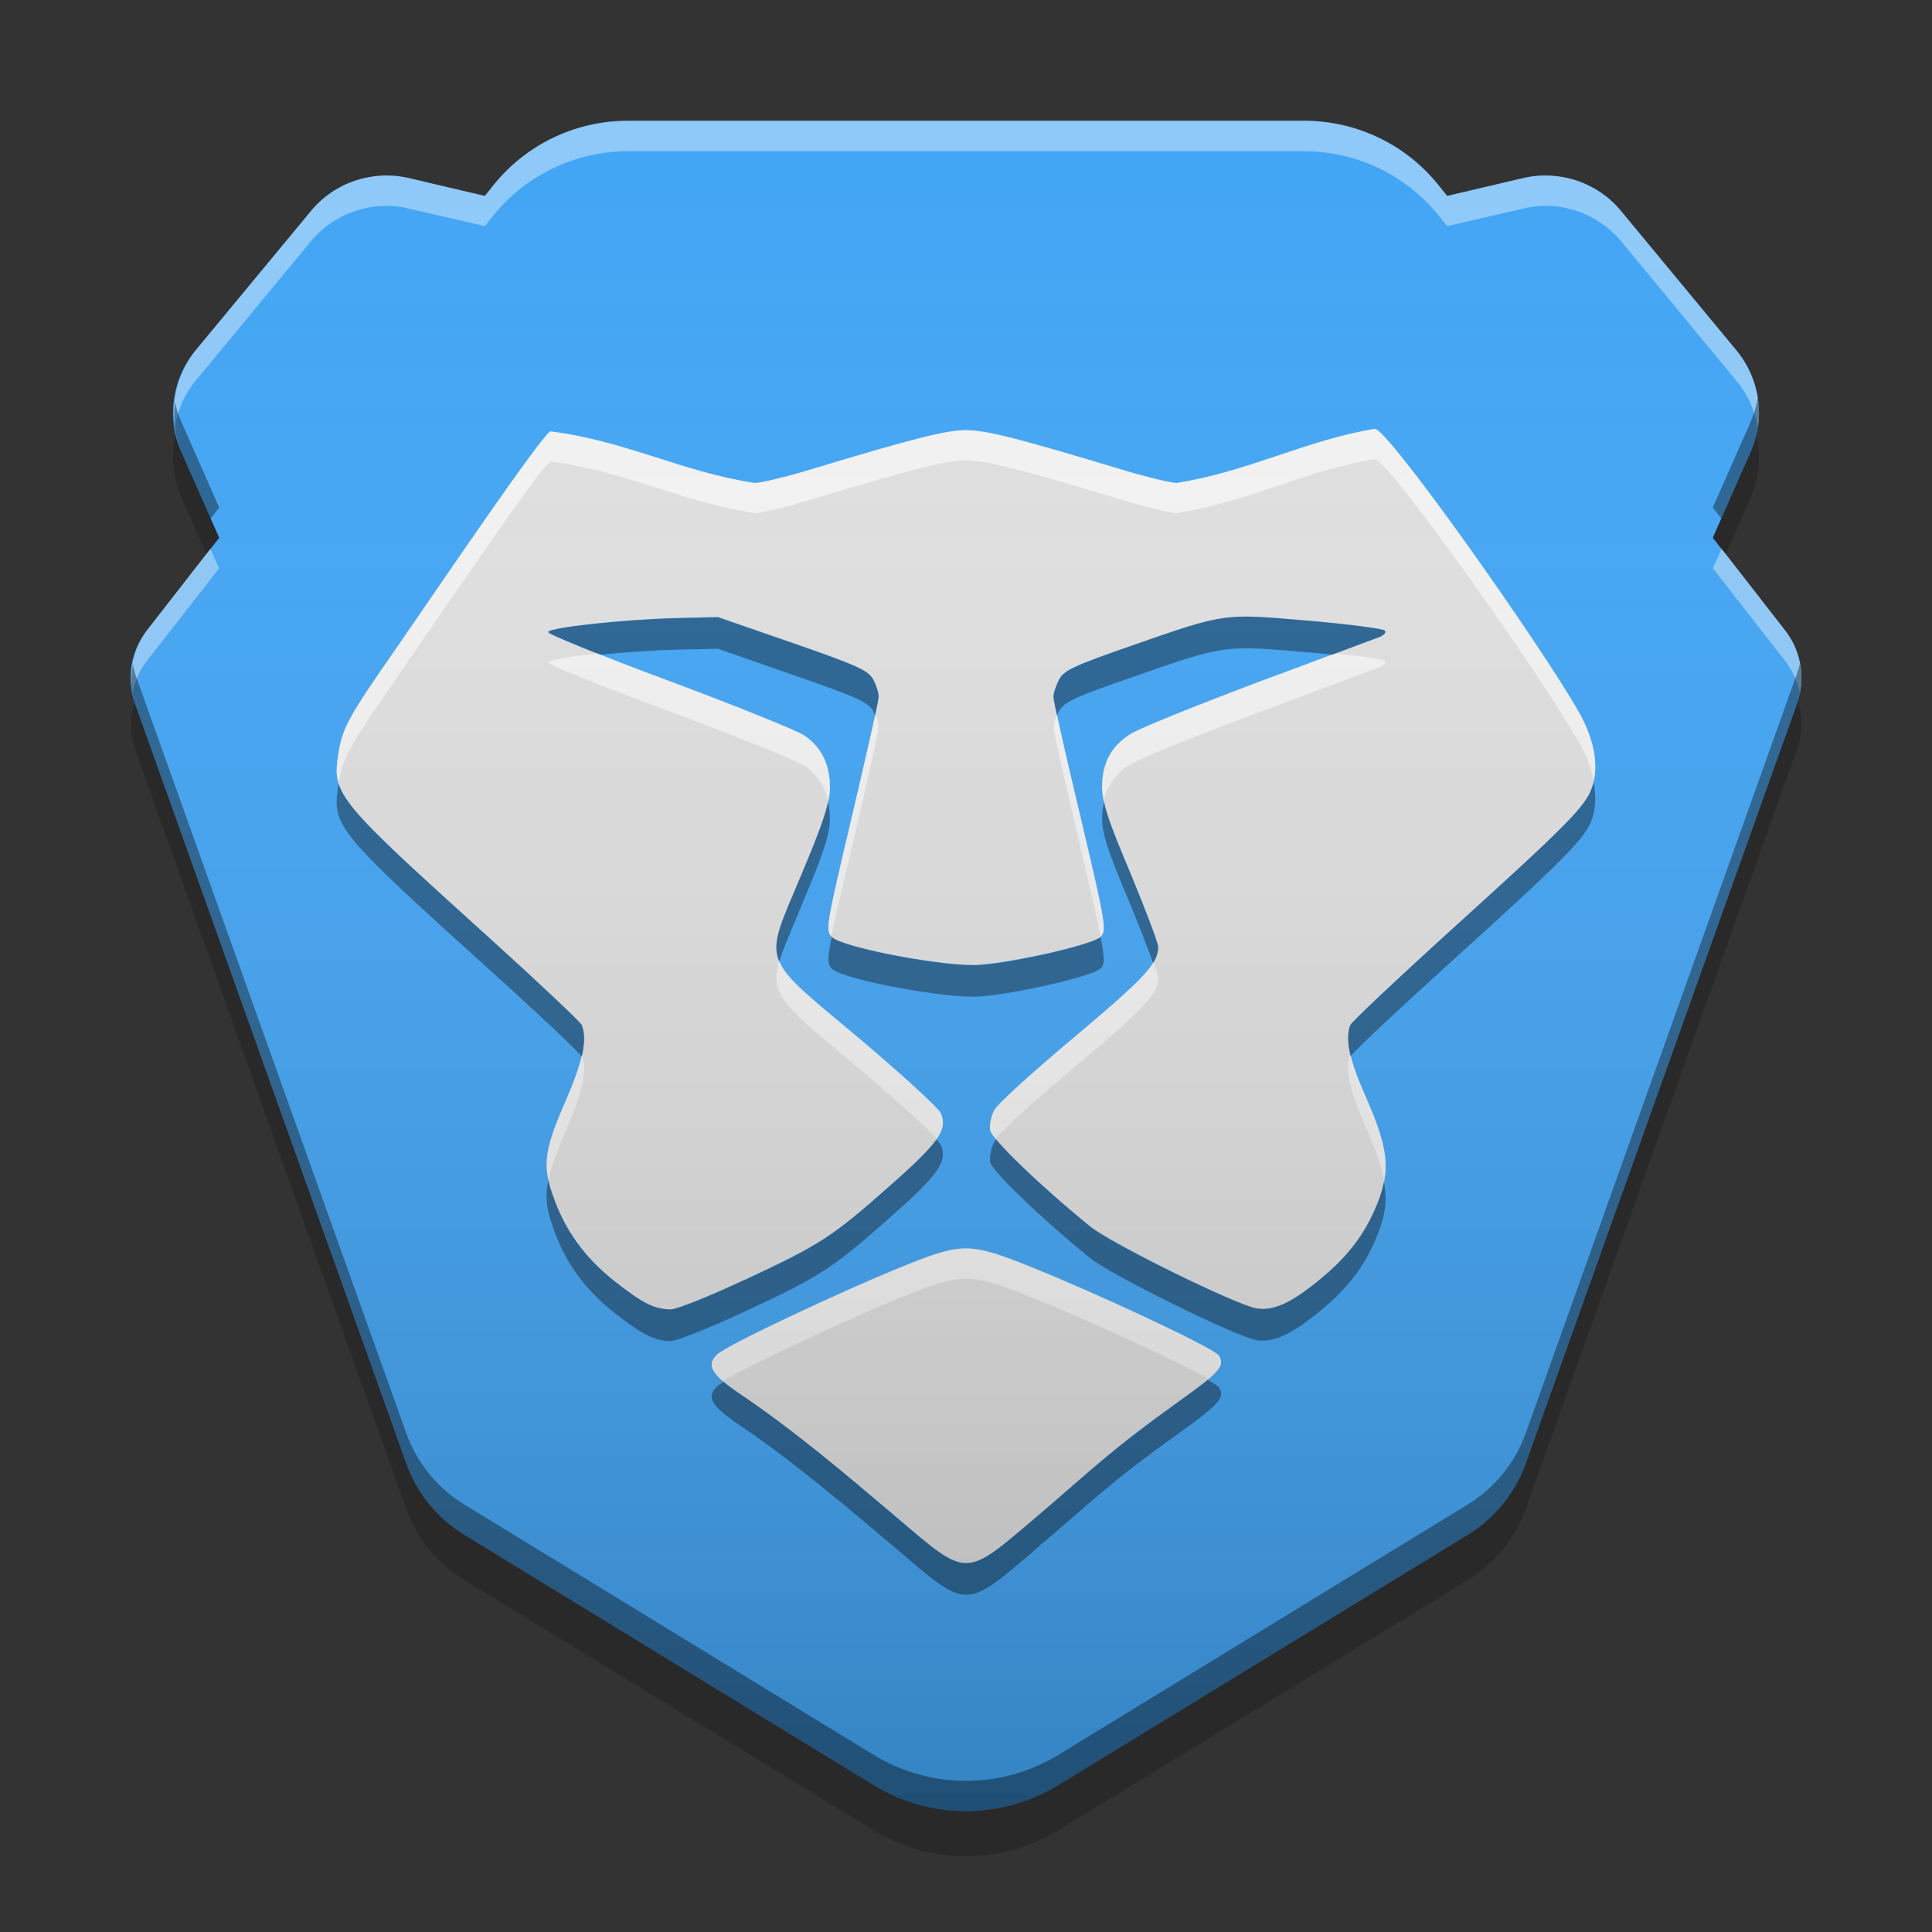 
<svg xmlns="http://www.w3.org/2000/svg" xmlns:xlink="http://www.w3.org/1999/xlink" width="24" height="24" viewBox="0 0 24 24" version="1.1">
<rect x="0" y="0" width="24" height="24" fill="#333333" stroke="none"/>
<defs>
<linearGradient id="linear0" gradientUnits="userSpaceOnUse" x1="32" y1="60" x2="32" y2="4" gradientTransform="matrix(0.375,0,0,0.375,0,0)">
<stop offset="0" style="stop-color:rgb(0%,0%,0%);stop-opacity:0.2;"/>
<stop offset="1" style="stop-color:rgb(100%,100%,100%);stop-opacity:0;"/>
</linearGradient>
</defs>
<g id="surface1">
<path style=" stroke:none;fill-rule:nonzero;fill:rgb(25.882%,64.706%,96.078%);fill-opacity:1;" d="M 7.801 1.5 C 7.137 1.5 6.512 1.805 6.105 2.332 L 6.023 2.434 L 5.074 2.211 C 4.625 2.109 4.156 2.266 3.863 2.621 L 2.43 4.352 C 2.137 4.707 2.066 5.195 2.254 5.617 L 2.723 6.68 L 1.824 7.832 C 1.621 8.094 1.566 8.438 1.68 8.75 L 5.047 18.18 C 5.18 18.547 5.434 18.863 5.77 19.066 L 10.855 22.176 C 11.559 22.605 12.441 22.605 13.145 22.176 L 18.23 19.066 C 18.566 18.863 18.82 18.547 18.953 18.18 L 22.32 8.75 C 22.434 8.438 22.379 8.094 22.176 7.832 L 21.277 6.68 L 21.746 5.617 C 21.934 5.195 21.863 4.707 21.57 4.352 L 20.137 2.621 C 19.844 2.266 19.375 2.109 18.926 2.211 L 17.977 2.434 L 17.895 2.332 C 17.488 1.805 16.863 1.5 16.199 1.5 Z M 7.801 1.5 "/>
<path style=" stroke:none;fill-rule:nonzero;fill:rgb(87.843%,87.843%,87.843%);fill-opacity:1;" d="M 12.898 18.824 C 13.594 18.23 13.793 18.016 14.66 17.398 C 15.145 17.051 15.223 16.965 15.141 16.84 C 15.078 16.742 13.586 16.051 12.832 15.75 C 12.043 15.43 11.961 15.43 11.191 15.742 C 10.504 16.02 9.035 16.703 8.906 16.828 C 8.77 16.957 8.84 17.074 9.176 17.305 C 9.871 17.773 10.5 18.309 11.129 18.84 C 12.035 19.609 11.969 19.613 12.898 18.824 Z M 9.25 15.898 C 10.195 15.457 10.336 15.367 11.055 14.73 C 11.66 14.195 11.773 14.035 11.688 13.832 C 11.66 13.766 11.203 13.348 10.676 12.902 C 9.43 11.855 9.48 12.004 9.957 10.867 C 10.238 10.191 10.309 9.965 10.309 9.777 C 10.309 9.492 10.203 9.281 9.992 9.137 C 9.906 9.078 9.152 8.773 8.316 8.461 C 7.48 8.152 6.801 7.875 6.809 7.852 C 6.82 7.793 7.742 7.695 8.41 7.676 L 8.918 7.664 L 9.848 7.988 C 10.66 8.27 10.785 8.328 10.848 8.441 C 10.887 8.516 10.918 8.613 10.914 8.66 C 10.914 8.707 10.766 9.375 10.582 10.148 C 10.262 11.504 10.25 11.559 10.336 11.641 C 10.465 11.773 11.762 12.016 12.168 11.984 C 12.633 11.949 13.578 11.73 13.672 11.637 C 13.75 11.562 13.734 11.473 13.422 10.148 C 13.238 9.375 13.086 8.707 13.086 8.66 C 13.086 8.613 13.117 8.516 13.156 8.441 C 13.215 8.328 13.336 8.27 14.059 8.02 C 15.223 7.613 15.199 7.617 16.258 7.711 C 16.75 7.754 17.176 7.809 17.199 7.832 C 17.227 7.855 17.195 7.891 17.125 7.918 C 17.062 7.938 16.383 8.195 15.613 8.48 C 14.844 8.77 14.137 9.055 14.039 9.121 C 13.805 9.27 13.691 9.48 13.691 9.773 C 13.691 9.961 13.762 10.184 14.039 10.836 C 14.227 11.293 14.387 11.711 14.387 11.762 C 14.387 11.973 14.227 12.145 13.352 12.879 C 12.848 13.301 12.398 13.707 12.355 13.785 C 12.312 13.859 12.289 13.977 12.301 14.043 C 12.324 14.152 12.926 14.734 13.543 15.234 C 13.801 15.445 15.363 16.215 15.613 16.254 C 15.824 16.285 16.047 16.184 16.414 15.879 C 16.773 15.582 16.988 15.285 17.137 14.879 C 17.27 14.504 17.238 14.246 16.969 13.633 C 16.762 13.164 16.707 12.906 16.773 12.734 C 16.793 12.691 17.348 12.168 18.016 11.562 C 19.465 10.25 19.699 10.016 19.777 9.777 C 19.867 9.52 19.805 9.176 19.605 8.832 C 19.133 8.004 17.246 5.328 17.078 5.328 C 16.219 5.469 15.523 5.855 14.617 6 C 14.547 6 14.242 5.926 13.941 5.836 C 12.664 5.449 12.25 5.344 12 5.344 C 11.754 5.344 11.336 5.449 10.059 5.836 C 9.758 5.926 9.453 6 9.375 6 C 8.484 5.867 7.762 5.473 6.836 5.359 C 6.691 5.457 5.465 7.266 4.938 8.031 C 4.312 8.93 4.25 9.047 4.199 9.391 C 4.129 9.867 4.195 9.949 6.059 11.633 C 6.684 12.199 7.211 12.695 7.227 12.734 C 7.297 12.91 7.242 13.18 7.039 13.648 C 6.758 14.289 6.734 14.469 6.871 14.859 C 7.016 15.281 7.266 15.621 7.637 15.918 C 7.988 16.191 8.125 16.262 8.328 16.266 C 8.402 16.266 8.816 16.102 9.25 15.898 Z M 9.25 15.898 "/>
<path style=" stroke:none;fill-rule:nonzero;fill:rgb(100%,100%,100%);fill-opacity:0.4;" d="M 7.801 1.5 C 7.137 1.5 6.512 1.805 6.105 2.332 L 6.023 2.434 L 5.074 2.211 C 4.625 2.109 4.156 2.266 3.863 2.621 L 2.43 4.352 C 2.219 4.613 2.125 4.953 2.176 5.289 C 2.211 5.082 2.297 4.891 2.43 4.73 L 3.863 2.996 C 4.156 2.645 4.625 2.484 5.074 2.59 L 6.023 2.809 L 6.105 2.707 C 6.512 2.184 7.137 1.879 7.801 1.879 L 16.199 1.879 C 16.863 1.879 17.488 2.184 17.895 2.707 L 17.977 2.809 L 18.926 2.59 C 19.375 2.484 19.844 2.645 20.137 2.996 L 21.57 4.73 C 21.711 4.898 21.801 5.102 21.836 5.316 C 21.891 4.973 21.793 4.621 21.57 4.352 L 20.137 2.621 C 19.844 2.266 19.375 2.109 18.926 2.211 L 17.977 2.434 L 17.895 2.332 C 17.488 1.805 16.863 1.5 16.199 1.5 Z M 2.613 6.816 L 1.824 7.832 C 1.66 8.051 1.598 8.328 1.648 8.594 C 1.68 8.453 1.738 8.324 1.824 8.211 L 2.723 7.059 Z M 21.387 6.816 L 21.277 7.059 L 22.176 8.211 C 22.266 8.328 22.328 8.465 22.359 8.609 C 22.414 8.336 22.348 8.051 22.176 7.832 Z M 21.387 6.816 "/>
<path style=" stroke:none;fill-rule:nonzero;fill:rgb(0%,0%,0%);fill-opacity:0.4;" d="M 21.836 4.941 C 21.82 5.043 21.789 5.145 21.746 5.242 L 21.277 6.305 L 21.383 6.441 L 21.746 5.617 C 21.84 5.402 21.871 5.168 21.836 4.941 Z M 2.176 5 C 2.148 5.207 2.172 5.422 2.254 5.617 L 2.617 6.441 L 2.723 6.305 L 2.254 5.242 C 2.219 5.164 2.191 5.082 2.176 5 Z M 22.359 8.238 C 22.352 8.285 22.336 8.328 22.32 8.375 L 18.953 17.805 C 18.82 18.172 18.566 18.488 18.23 18.691 L 13.145 21.801 C 12.441 22.23 11.559 22.23 10.855 21.801 L 5.77 18.691 C 5.434 18.488 5.18 18.172 5.047 17.805 L 1.68 8.375 C 1.668 8.332 1.656 8.293 1.652 8.25 C 1.617 8.418 1.625 8.59 1.68 8.75 L 5.047 18.18 C 5.18 18.547 5.434 18.863 5.77 19.066 L 10.855 22.176 C 11.559 22.605 12.441 22.605 13.145 22.176 L 18.23 19.066 C 18.566 18.863 18.82 18.547 18.953 18.18 L 22.32 8.75 C 22.379 8.586 22.395 8.41 22.359 8.238 Z M 22.359 8.238 "/>
<path style=" stroke:none;fill-rule:nonzero;fill:rgb(0%,0%,0%);fill-opacity:0.2;" d="M 2.184 5.406 C 2.121 5.664 2.145 5.934 2.254 6.18 L 2.562 6.883 L 2.723 6.684 L 2.254 5.617 C 2.223 5.551 2.199 5.477 2.184 5.406 Z M 21.816 5.41 C 21.801 5.48 21.777 5.551 21.746 5.617 L 21.277 6.684 L 21.438 6.883 L 21.746 6.18 C 21.855 5.938 21.879 5.668 21.816 5.41 Z M 22.336 8.707 C 22.332 8.723 22.328 8.738 22.32 8.75 L 18.953 18.18 C 18.82 18.551 18.566 18.863 18.23 19.07 L 13.145 22.176 C 12.441 22.605 11.559 22.605 10.855 22.176 L 5.77 19.07 C 5.434 18.863 5.18 18.551 5.047 18.18 L 1.68 8.75 C 1.676 8.738 1.672 8.727 1.672 8.715 C 1.609 8.91 1.613 9.117 1.68 9.312 L 5.047 18.742 C 5.18 19.113 5.434 19.426 5.77 19.629 L 10.855 22.738 C 11.559 23.168 12.441 23.168 13.145 22.738 L 18.23 19.629 C 18.566 19.426 18.82 19.113 18.953 18.742 L 22.32 9.312 C 22.391 9.117 22.398 8.906 22.336 8.707 Z M 22.336 8.707 "/>
<path style=" stroke:none;fill-rule:nonzero;fill:rgb(100%,100%,100%);fill-opacity:0.6;" d="M 17.078 5.328 C 16.219 5.469 15.523 5.855 14.617 6 C 14.547 6 14.242 5.926 13.941 5.836 C 12.664 5.449 12.25 5.344 12 5.344 C 11.75 5.344 11.336 5.449 10.059 5.836 C 9.758 5.926 9.453 6 9.375 6 C 8.484 5.867 7.762 5.473 6.836 5.359 C 6.691 5.457 5.469 7.266 4.938 8.031 C 4.312 8.93 4.25 9.047 4.199 9.391 C 4.18 9.52 4.172 9.621 4.207 9.73 C 4.258 9.414 4.336 9.273 4.938 8.406 C 5.469 7.641 6.691 5.832 6.836 5.734 C 7.762 5.848 8.484 6.242 9.375 6.375 C 9.453 6.375 9.758 6.301 10.059 6.211 C 11.336 5.824 11.75 5.719 12 5.719 C 12.25 5.719 12.664 5.824 13.941 6.211 C 14.242 6.301 14.547 6.375 14.617 6.375 C 15.523 6.23 16.219 5.844 17.078 5.703 C 17.246 5.703 19.133 8.379 19.605 9.207 C 19.703 9.375 19.77 9.547 19.797 9.703 C 19.855 9.457 19.785 9.145 19.605 8.832 C 19.133 8.004 17.246 5.328 17.078 5.328 Z M 16.586 8.117 C 16.309 8.223 16.109 8.297 15.613 8.48 C 14.844 8.77 14.137 9.055 14.039 9.121 C 13.805 9.27 13.691 9.48 13.691 9.773 C 13.691 9.828 13.699 9.883 13.711 9.949 C 13.754 9.758 13.863 9.609 14.039 9.496 C 14.137 9.43 14.844 9.145 15.613 8.859 C 16.383 8.57 17.062 8.316 17.125 8.293 C 17.195 8.266 17.227 8.23 17.199 8.207 C 17.18 8.188 16.926 8.152 16.586 8.117 Z M 7.422 8.117 C 7.078 8.156 6.816 8.195 6.809 8.227 C 6.801 8.254 7.48 8.527 8.316 8.836 C 9.152 9.148 9.906 9.453 9.992 9.512 C 10.148 9.621 10.25 9.766 10.289 9.953 C 10.305 9.887 10.309 9.828 10.309 9.777 C 10.309 9.496 10.203 9.281 9.992 9.137 C 9.906 9.078 9.152 8.773 8.316 8.461 C 7.977 8.336 7.676 8.219 7.422 8.117 Z M 10.875 8.875 C 10.816 9.137 10.707 9.613 10.582 10.148 C 10.27 11.465 10.254 11.555 10.328 11.633 C 10.371 11.426 10.445 11.094 10.582 10.523 C 10.766 9.75 10.914 9.082 10.914 9.035 C 10.918 9 10.898 8.934 10.875 8.875 Z M 13.129 8.875 C 13.102 8.934 13.086 9 13.086 9.035 C 13.086 9.082 13.238 9.75 13.422 10.523 C 13.555 11.094 13.633 11.426 13.672 11.637 C 13.75 11.559 13.734 11.465 13.422 10.148 C 13.293 9.613 13.184 9.137 13.129 8.875 Z M 9.68 11.938 C 9.551 12.387 9.773 12.52 10.676 13.277 C 11.117 13.652 11.508 14 11.637 14.148 C 11.727 14.02 11.73 13.93 11.688 13.832 C 11.66 13.762 11.203 13.348 10.676 12.902 C 10.07 12.395 9.773 12.168 9.68 11.938 Z M 14.328 11.953 C 14.227 12.125 13.965 12.359 13.352 12.879 C 12.848 13.301 12.398 13.707 12.355 13.785 C 12.312 13.859 12.289 13.977 12.301 14.043 C 12.305 14.062 12.328 14.098 12.367 14.145 C 12.441 14.047 12.867 13.66 13.352 13.254 C 14.227 12.52 14.387 12.348 14.387 12.137 C 14.387 12.121 14.363 12.047 14.328 11.953 Z M 16.777 13.109 C 16.777 13.109 16.773 13.109 16.773 13.109 C 16.707 13.281 16.762 13.543 16.969 14.008 C 17.09 14.289 17.164 14.492 17.195 14.668 C 17.246 14.387 17.184 14.129 16.969 13.633 C 16.871 13.418 16.809 13.246 16.777 13.109 Z M 7.227 13.109 C 7.195 13.254 7.133 13.43 7.039 13.648 C 6.812 14.168 6.754 14.387 6.812 14.656 C 6.844 14.496 6.918 14.305 7.039 14.023 C 7.242 13.555 7.297 13.289 7.227 13.109 Z M 12.004 15.508 C 11.789 15.508 11.574 15.586 11.191 15.742 C 10.504 16.02 9.035 16.703 8.906 16.828 C 8.805 16.926 8.816 17.02 8.977 17.156 C 9.305 16.957 10.57 16.371 11.191 16.117 C 11.961 15.809 12.043 15.805 12.836 16.125 C 13.469 16.379 14.629 16.91 15.016 17.129 C 15.176 16.992 15.195 16.922 15.141 16.84 C 15.078 16.742 13.586 16.051 12.836 15.75 C 12.438 15.59 12.219 15.512 12.004 15.508 Z M 12.004 15.508 "/>
<path style=" stroke:none;fill-rule:nonzero;fill:rgb(0%,0%,0%);fill-opacity:0.4;" d="M 15.512 7.66 C 15.098 7.656 14.859 7.742 14.059 8.02 C 13.336 8.273 13.215 8.328 13.156 8.445 C 13.117 8.516 13.086 8.613 13.086 8.66 C 13.086 8.676 13.105 8.766 13.129 8.887 C 13.137 8.871 13.145 8.852 13.156 8.836 C 13.215 8.723 13.336 8.664 14.059 8.414 C 15.223 8.008 15.199 8.012 16.258 8.105 C 16.359 8.113 16.457 8.121 16.551 8.133 C 16.727 8.066 17.102 7.926 17.125 7.918 C 17.195 7.891 17.227 7.855 17.199 7.832 C 17.176 7.809 16.75 7.754 16.258 7.711 C 15.926 7.684 15.703 7.664 15.512 7.66 Z M 8.918 7.668 L 8.41 7.68 C 7.742 7.695 6.82 7.797 6.809 7.852 C 6.805 7.867 7.07 7.98 7.457 8.133 C 7.758 8.102 8.109 8.078 8.41 8.07 L 8.918 8.059 L 9.848 8.383 C 10.66 8.664 10.785 8.723 10.848 8.836 C 10.855 8.852 10.863 8.871 10.871 8.887 C 10.898 8.766 10.914 8.676 10.914 8.66 C 10.918 8.613 10.887 8.516 10.848 8.445 C 10.785 8.328 10.66 8.27 9.848 7.988 Z M 19.797 9.715 C 19.793 9.738 19.785 9.758 19.777 9.781 C 19.699 10.016 19.465 10.25 18.016 11.562 C 17.348 12.168 16.793 12.695 16.773 12.734 C 16.738 12.832 16.738 12.953 16.777 13.121 C 16.812 13.066 17.359 12.551 18.016 11.957 C 19.465 10.645 19.699 10.406 19.777 10.172 C 19.824 10.039 19.828 9.883 19.797 9.715 Z M 4.207 9.738 C 4.203 9.754 4.203 9.766 4.199 9.781 C 4.129 10.262 4.195 10.344 6.059 12.027 C 6.68 12.586 7.199 13.078 7.227 13.125 C 7.266 12.957 7.266 12.832 7.227 12.734 C 7.211 12.695 6.684 12.199 6.059 11.633 C 4.707 10.414 4.301 10.035 4.207 9.738 Z M 13.715 9.961 C 13.699 10.023 13.691 10.094 13.691 10.168 C 13.691 10.355 13.762 10.578 14.039 11.23 C 14.16 11.523 14.262 11.789 14.324 11.961 C 14.371 11.887 14.387 11.828 14.387 11.762 C 14.387 11.711 14.227 11.293 14.039 10.84 C 13.844 10.379 13.75 10.133 13.715 9.961 Z M 10.285 9.961 C 10.25 10.137 10.156 10.387 9.953 10.867 C 9.707 11.457 9.574 11.703 9.68 11.945 C 9.73 11.777 9.828 11.566 9.953 11.258 C 10.238 10.582 10.309 10.359 10.309 10.172 C 10.309 10.098 10.301 10.027 10.285 9.961 Z M 10.332 11.637 C 10.27 11.941 10.285 11.988 10.336 12.035 C 10.465 12.168 11.766 12.41 12.172 12.379 C 12.633 12.344 13.578 12.125 13.672 12.031 C 13.719 11.988 13.73 11.93 13.672 11.641 C 13.574 11.734 12.633 11.953 12.172 11.988 C 11.766 12.02 10.465 11.773 10.336 11.641 C 10.332 11.641 10.332 11.641 10.332 11.637 Z M 12.375 14.156 C 12.367 14.164 12.359 14.172 12.355 14.18 C 12.312 14.254 12.289 14.371 12.301 14.438 C 12.324 14.547 12.926 15.129 13.543 15.629 C 13.801 15.84 15.363 16.609 15.613 16.648 C 15.824 16.68 16.047 16.578 16.414 16.273 C 16.773 15.977 16.988 15.68 17.137 15.273 C 17.211 15.066 17.234 14.895 17.191 14.68 C 17.18 14.742 17.16 14.812 17.137 14.883 C 16.988 15.285 16.773 15.582 16.414 15.879 C 16.047 16.184 15.824 16.289 15.613 16.254 C 15.363 16.215 13.801 15.449 13.543 15.238 C 13.043 14.832 12.555 14.375 12.375 14.156 Z M 11.633 14.156 C 11.539 14.289 11.359 14.465 11.055 14.73 C 10.336 15.367 10.195 15.461 9.25 15.902 L 9.25 15.898 C 8.816 16.102 8.402 16.27 8.328 16.266 C 8.125 16.262 7.988 16.195 7.637 15.918 C 7.262 15.625 7.016 15.281 6.871 14.859 C 6.844 14.789 6.824 14.727 6.812 14.664 C 6.766 14.875 6.793 15.031 6.871 15.25 C 7.016 15.676 7.262 16.016 7.637 16.312 C 7.988 16.586 8.125 16.652 8.328 16.66 C 8.402 16.66 8.816 16.496 9.25 16.293 C 10.195 15.852 10.336 15.762 11.055 15.125 C 11.66 14.59 11.773 14.43 11.688 14.227 C 11.684 14.215 11.66 14.188 11.633 14.156 Z M 15.004 17.141 C 14.922 17.207 14.812 17.289 14.66 17.398 C 13.793 18.02 13.594 18.23 12.898 18.824 C 11.969 19.613 12.035 19.613 11.129 18.844 C 10.5 18.309 9.871 17.773 9.176 17.305 C 9.102 17.254 9.039 17.207 8.988 17.168 C 8.949 17.191 8.918 17.211 8.906 17.223 C 8.77 17.352 8.84 17.469 9.176 17.695 C 9.871 18.168 10.5 18.703 11.129 19.234 C 12.035 20.004 11.969 20.008 12.898 19.219 L 12.898 19.215 C 13.594 18.625 13.793 18.41 14.66 17.793 C 15.145 17.445 15.223 17.355 15.141 17.234 C 15.133 17.219 15.078 17.184 15.004 17.141 Z M 15.004 17.141 "/>
<path style=" stroke:none;fill-rule:nonzero;fill:url(#linear0);" d="M 7.801 1.5 C 7.137 1.5 6.512 1.805 6.105 2.332 L 6.023 2.434 L 5.074 2.211 C 4.625 2.109 4.156 2.266 3.863 2.621 L 2.43 4.352 C 2.137 4.707 2.066 5.195 2.254 5.617 L 2.723 6.68 L 1.824 7.832 C 1.621 8.094 1.566 8.438 1.68 8.75 L 5.047 18.18 C 5.18 18.547 5.434 18.863 5.77 19.066 L 10.855 22.176 C 11.559 22.605 12.441 22.605 13.145 22.176 L 18.23 19.066 C 18.566 18.863 18.82 18.547 18.953 18.18 L 22.32 8.75 C 22.434 8.438 22.379 8.094 22.176 7.832 L 21.277 6.68 L 21.746 5.617 C 21.934 5.195 21.863 4.707 21.57 4.352 L 20.137 2.621 C 19.844 2.266 19.375 2.109 18.926 2.211 L 17.977 2.434 L 17.895 2.332 C 17.488 1.805 16.863 1.5 16.199 1.5 Z M 7.801 1.5 "/>
</g>
</svg>
